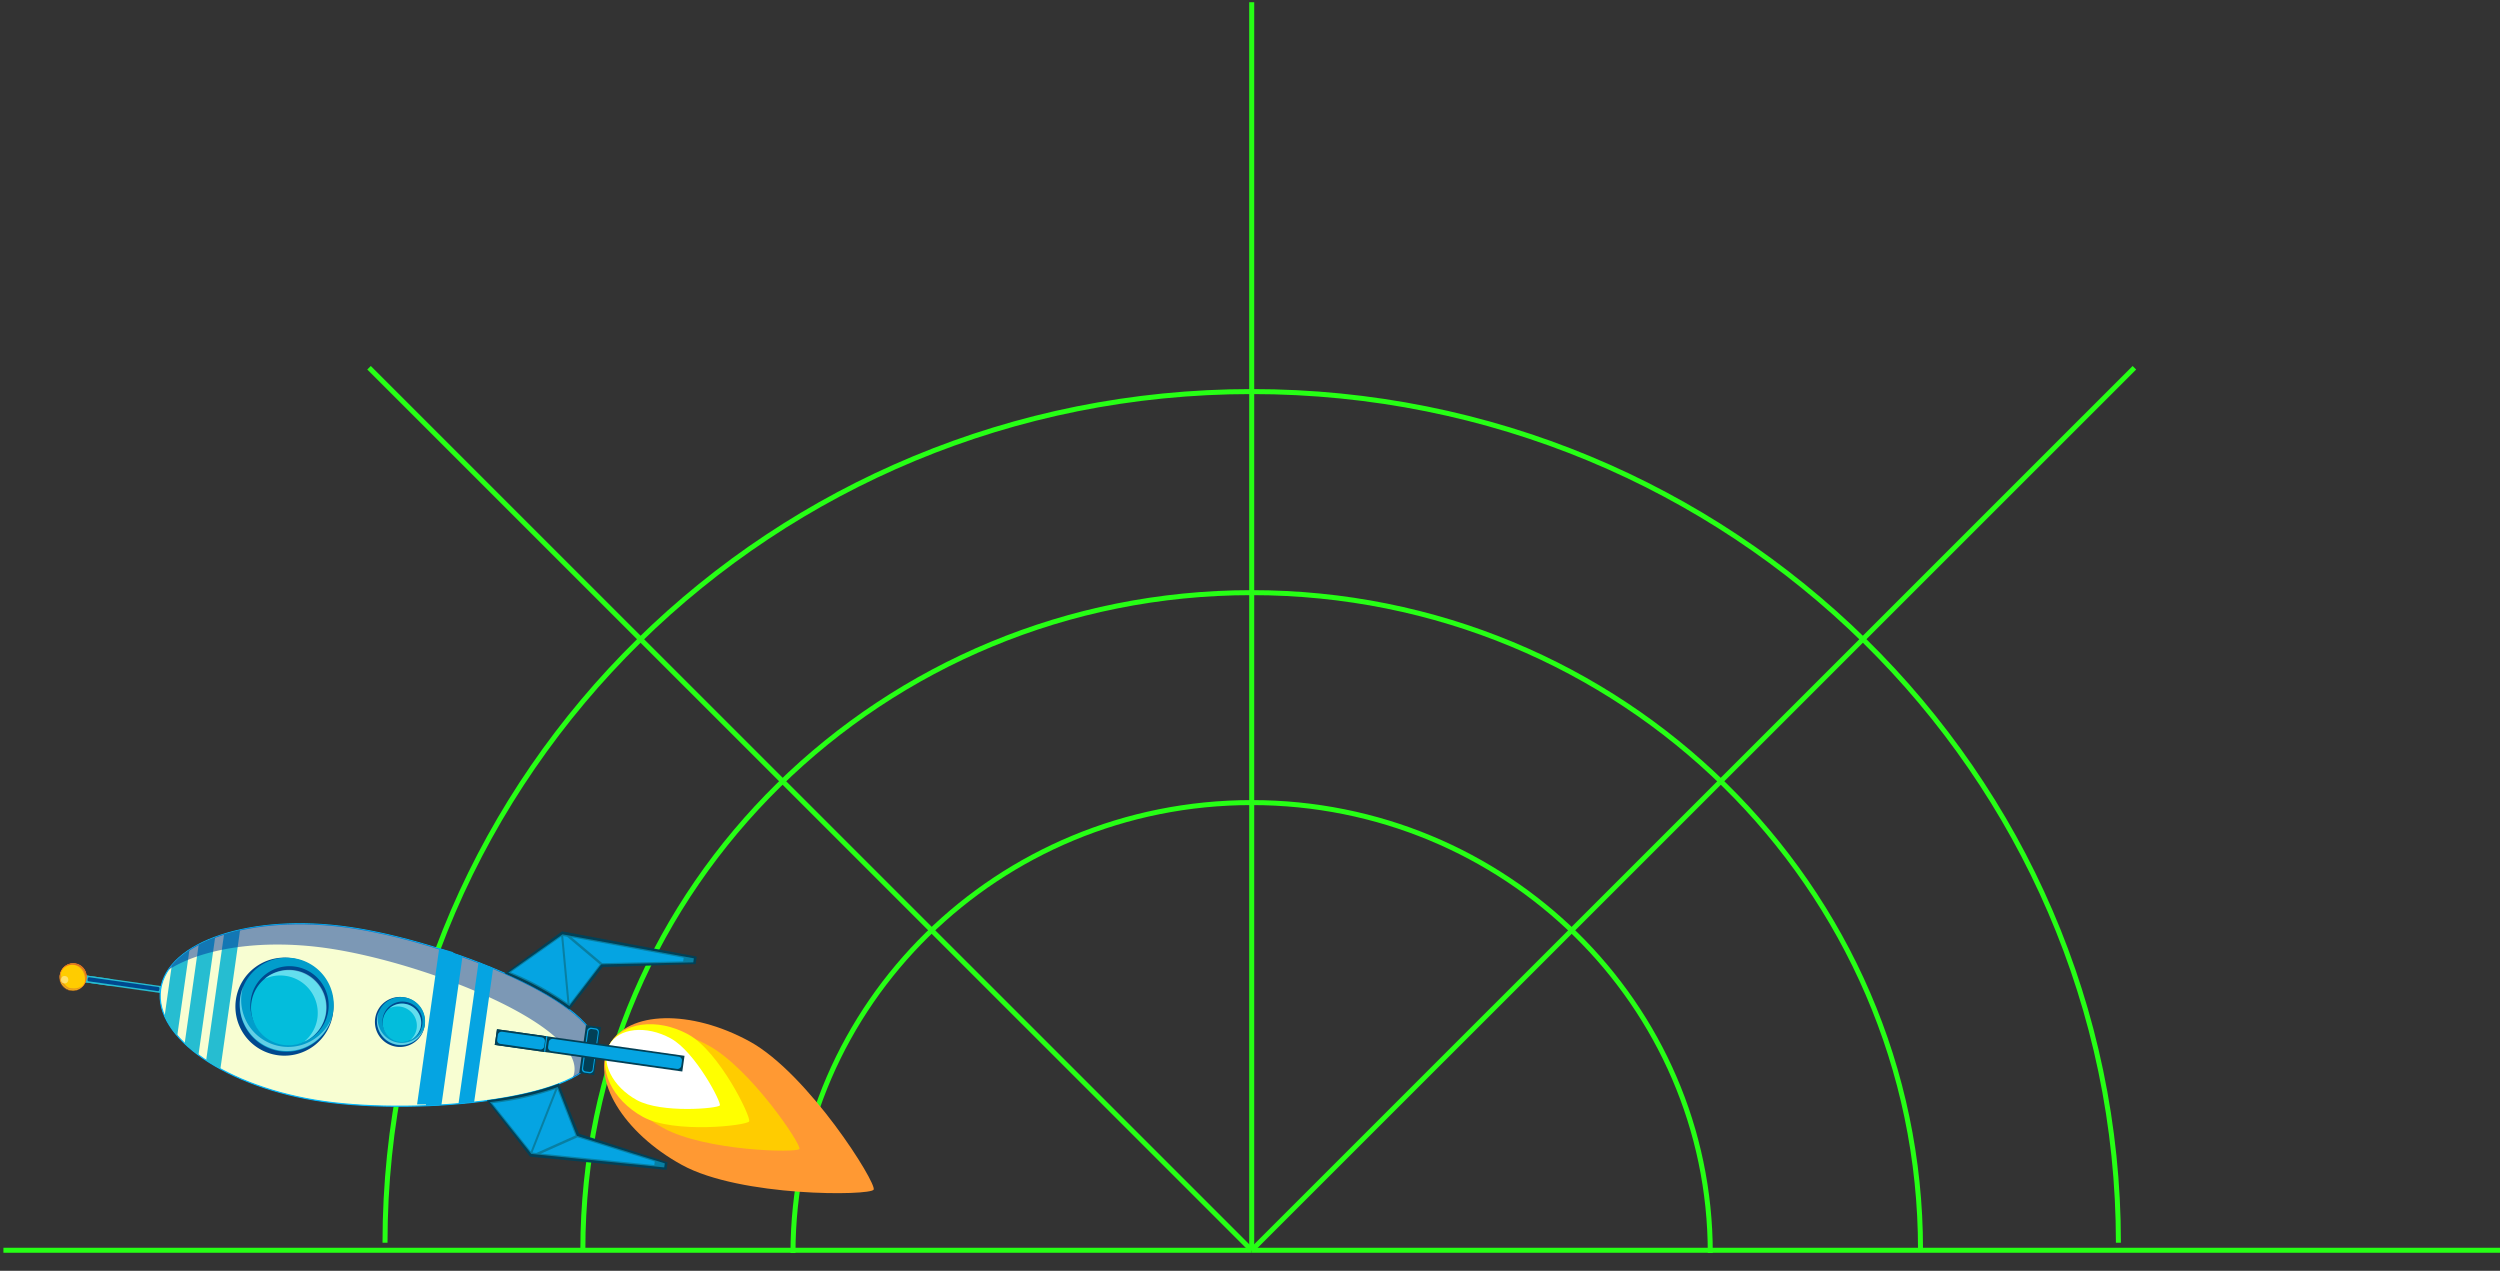 <svg xmlns="http://www.w3.org/2000/svg" viewBox="0 0 999.37 508"><rect x="0" y="0" width="999.37" height="508" fill="#333333" stroke="none"/><defs><style>.cls-1,.cls-24{fill:none;}.cls-1{stroke:#26ff15;stroke-miterlimit:10;stroke-width:2px;}.cls-14,.cls-2{fill:#26bdd1;}.cls-3,.cls-5{fill:#00488e;}.cls-4{fill:#f8fed2;stroke:#00b7ff;stroke-width:0.48px;}.cls-10,.cls-13,.cls-4{stroke-miterlimit:22.93;}.cls-10,.cls-11,.cls-14,.cls-15,.cls-16,.cls-17,.cls-18,.cls-19,.cls-20,.cls-21,.cls-4,.cls-5,.cls-6,.cls-7,.cls-8,.cls-9{fill-rule:evenodd;}.cls-6{fill:#019dcb;}.cls-7{fill:#03bddc;}.cls-8{fill:#c4ffff;}.cls-13,.cls-15,.cls-8{opacity:0.5;}.cls-12,.cls-9{fill:#fff;}.cls-10,.cls-13,.cls-18{fill:#fc0;}.cls-10,.cls-13{stroke:#f60;stroke-width:0.19px;}.cls-11{fill:#c63;}.cls-12{opacity:0.82;}.cls-15{fill:#039;}.cls-16,.cls-23{fill:#05a4e2;}.cls-17{fill:#f93;}.cls-19{fill:#ff0;}.cls-20,.cls-22{fill:#024056;}.cls-21{fill:#087fa3;}</style></defs><title>Radar_Nave_3a</title><g id="Capa_2" data-name="Capa 2"><g id="Arte"><line class="cls-1" x1="500.37" y1="499.79" x2="1.37" y2="499.79"/><line class="cls-1" x1="500.36" y1="499.78" x2="147.52" y2="147.01"/><line class="cls-1" x1="500.37" y1="499.79" x2="500.37" y2="0.89"/><line class="cls-1" x1="500.37" y1="499.78" x2="853.22" y2="147.01"/><line class="cls-1" x1="500.37" y1="499.79" x2="999.37" y2="499.79"/><path class="cls-1" d="M153.91,496.78c0-187.91,155.12-340.25,346.46-340.25S846.83,308.87,846.83,496.78"/><path class="cls-1" d="M233,499.46c0-145,119.7-262.55,267.35-262.55S767.72,354.45,767.72,499.46"/><path class="cls-1" d="M317,500.89c0-99.44,82.09-180.06,183.34-180.06s183.34,80.61,183.34,180.06"/><rect class="cls-2" x="60.71" y="357.4" width="2.79" height="75.73" transform="translate(-337.96 401.27) rotate(-81.93)"/><rect class="cls-2" x="33.25" y="381.24" width="2.79" height="20.26" transform="translate(-357.71 370.74) rotate(-81.93)"/><rect class="cls-3" x="48.56" y="378.96" width="1.65" height="28.93" rx="0.48" ry="0.48" transform="translate(-347.08 387.09) rotate(-81.93)"/><path class="cls-4" d="M64.2,395.56c-2.73,19.23,26.47,39.27,65.21,44.76s106.35-.83,109.08-20.06-60.46-44.09-99.2-49.58S66.93,376.33,64.2,395.56Z"/><path class="cls-5" d="M133.13,405a19.6,19.6,0,1,1-16.67-22A19.58,19.58,0,0,1,133.13,405Z"/><path class="cls-6" d="M133.24,404.16a18.8,18.8,0,1,1-16-21.15A18.78,18.78,0,0,1,133.24,404.16Z"/><path class="cls-5" d="M131.24,404a15.65,15.65,0,1,1-13.31-17.61A15.64,15.64,0,0,1,131.24,404Z"/><path class="cls-7" d="M130.21,404.92A15,15,0,1,1,117.44,388,15,15,0,0,1,130.21,404.92Z"/><path class="cls-8" d="M126.88,407a15,15,0,0,0-21.1-15.7,15,15,0,1,1,15.78,25.13l.25-.21A14.83,14.83,0,0,0,126.88,407Z"/><path class="cls-8" d="M96.58,397.17a18.81,18.81,0,0,0,36.06,9.62,18.8,18.8,0,1,1-35.4-12.55A18.73,18.73,0,0,0,96.58,397.17Z"/><path class="cls-9" d="M34.45,391.41A5.31,5.31,0,1,1,30,385.25,5.4,5.4,0,0,1,34.45,391.41Z"/><path class="cls-10" d="M34.5,391.18a5.28,5.28,0,1,1-4.49-6A5.29,5.29,0,0,1,34.5,391.18Z"/><path class="cls-11" d="M25.52,386.78a4.93,4.93,0,0,1,4.59-1.53,5.32,5.32,0,0,1,4.44,5.42,5,5,0,0,1-.71,2.42C34.82,387.57,30,383.67,25.52,386.78Z"/><path class="cls-11" d="M28.15,395c2.41.34,3.51-.15,4.53-.84-1,1.19-2.38,1.72-4.54,1.41s-4.29-2.89-4.15-5.46a4.86,4.86,0,0,1,.58-2.06C23.76,390.66,25.74,394.68,28.15,395Z"/><circle class="cls-12" cx="25.83" cy="391.62" r="1.49" transform="translate(-365.54 362.24) rotate(-81.93)"/><circle class="cls-13" cx="29.11" cy="390.78" r="5.28" transform="translate(-361.9 364.77) rotate(-81.93)"/><path class="cls-14" d="M75.73,379.69,70.86,414a31.22,31.22,0,0,1-5.06-7.83l2.89-20.37A31.23,31.23,0,0,1,75.73,379.69Z"/><path class="cls-14" d="M79.43,377.53a56.85,56.85,0,0,1,6.58-2.9l-6.68,47.1a56.85,56.85,0,0,1-5.51-4.61Z"/><path class="cls-14" d="M89.57,373.42q3.07-1,6.41-1.69L88.1,427.29q-3-1.64-5.69-3.41Z"/><path class="cls-15" d="M229.6,428.56c2.73-19.23-60.46-44.09-99.2-49.58-25.9-3.67-49.51.09-63.13,8.74,9.54-14.27,38.91-21.73,72-17,38.74,5.49,101.93,30.35,99.2,49.58-.57,4-4,7.53-9.48,10.44A8.85,8.85,0,0,0,229.6,428.56Z"/><path class="cls-5" d="M169.78,409.91a10,10,0,1,1-8.54-11.29A10,10,0,0,1,169.78,409.91Z"/><path class="cls-6" d="M169.84,409.51a9.63,9.63,0,1,1-8.19-10.83A9.62,9.62,0,0,1,169.84,409.51Z"/><path class="cls-5" d="M168.81,409.45a8,8,0,1,1-6.82-9A8,8,0,0,1,168.81,409.45Z"/><path class="cls-7" d="M168.28,409.9a7.69,7.69,0,1,1-6.54-8.65A7.68,7.68,0,0,1,168.28,409.9Z"/><path class="cls-8" d="M166.58,411a7.7,7.7,0,0,0-10.8-8,7.67,7.67,0,1,1,8.08,12.87l.13-.11A7.59,7.59,0,0,0,166.58,411Z"/><path class="cls-8" d="M151.07,405.93a9.63,9.63,0,0,0,18.47,4.93,9.63,9.63,0,1,1-18.13-6.43A9.6,9.6,0,0,0,151.07,405.93Z"/><path class="cls-16" d="M181.23,380.64l-8.62,60.83q-3,0-5.88,0L175.59,379Q178.4,379.77,181.23,380.64Z"/><path class="cls-17" d="M243.59,417.68c-7.47,13.64,5.51,35.12,29,48s75.28,12.37,76.65,9.88-26.11-46.4-49.59-59.26S251.06,404,243.59,417.68Z"/><path class="cls-18" d="M243.59,417.68c-5,9.11,4.65,24,21.54,33.24s53.52,10,54.44,8.37-19.47-32.11-36.36-41.36S248.58,408.57,243.59,417.68Z"/><path class="cls-19" d="M243.59,417.68c-5,9.11,1,22,13.45,28.81s41.52,3.46,42.43,1.79-11.93-28-24.35-34.78S248.58,408.57,243.59,417.68Z"/><path class="cls-9" d="M243.59,417.68c-3.73,6.81,1.2,16.7,11,22.08s32.47,3.36,33.16,2.12-9.82-21.42-19.63-26.79S247.32,410.86,243.59,417.68Z"/><path class="cls-20" d="M201.79,389.13l22.89-16.83,53.84,10.1-.43,3-37.17,1.15-13.31,17C221,398.57,212,393.62,201.79,389.13Z"/><path class="cls-21" d="M203.19,388.82l21.66-15.32,52.52,9.59-.23,1.62-36.81.8-12.74,16.64A126.19,126.19,0,0,0,203.19,388.82Z"/><path class="cls-16" d="M224.34,374.4,226.83,401a117.7,117.7,0,0,0-22.64-12.35Z"/><path class="cls-16" d="M227.66,401.09l-2.51-26.89.06,0,1.49.27,13.1,11.05-12,15.69Z"/><polygon class="cls-16" points="240.72 385 228.5 374.69 273.29 382.88 273.09 384.3 240.72 385"/><path class="cls-20" d="M194.59,439.86l17.31,22.53,54.52,5.26.43-3L231.46,453.2l-8.06-20.05C215.69,436.14,205.62,438.37,194.59,439.86Z"/><path class="cls-21" d="M195.85,440.55l16.55,20.74,53.12,5.38.23-1.62-35.14-11L223,434.53A126.21,126.21,0,0,1,195.85,440.55Z"/><path class="cls-16" d="M212.17,460.28l9.78-24.87A117.71,117.71,0,0,1,196.77,441Z"/><path class="cls-16" d="M222.77,435.56l-9.89,25.13,0,.06,1.51.15,15.66-7-7.18-18.41Z"/><polygon class="cls-16" points="230.85 454.65 216.25 461.15 261.54 465.74 261.74 464.32 230.85 454.65"/><path class="cls-16" d="M170.21,442,179,380.39q3,1,5.88,2l-8.41,59.31Q173.33,441.91,170.21,442Z"/><path class="cls-16" d="M183.28,441.22l8-56.42q3,1.14,5.84,2.33l-7.58,53.47Q186.44,440.94,183.28,441.22Z"/><rect class="cls-22" x="226.33" y="416.89" width="19.35" height="6.04" transform="matrix(0.14, -0.99, 0.99, 0.14, -212.87, 594.65)"/><rect class="cls-23" x="226.91" y="417.57" width="18.14" height="4.67" rx="1.35" ry="1.35" transform="translate(-212.88 594.63) rotate(-81.93)"/><rect class="cls-22" x="227.47" y="418" width="17.11" height="3.83" rx="1.1" ry="1.1" transform="translate(-212.85 594.67) rotate(-81.93)"/><rect class="cls-22" x="232.53" y="382.02" width="6.35" height="75.73" transform="translate(-213.11 594.31) rotate(-81.93)"/><rect class="cls-22" x="205.07" y="405.86" width="6.35" height="20.26" transform="translate(-232.86 563.78) rotate(-81.93)"/><rect class="cls-23" x="205.83" y="406.48" width="4.92" height="19" rx="1.42" ry="1.42" transform="translate(-232.82 563.81) rotate(-81.93)"/><rect class="cls-23" x="243.39" y="394.43" width="4.92" height="53.76" rx="1.42" ry="1.42" transform="translate(-205.8 605.57) rotate(-81.93)"/><rect class="cls-23" x="215.1" y="417.17" width="6.35" height="0.49" rx="0.14" ry="0.14" transform="matrix(0.14, -0.99, 0.99, 0.14, -225.64, 574.96)"/><rect class="cls-24" width="998" height="508"/></g></g></svg>
